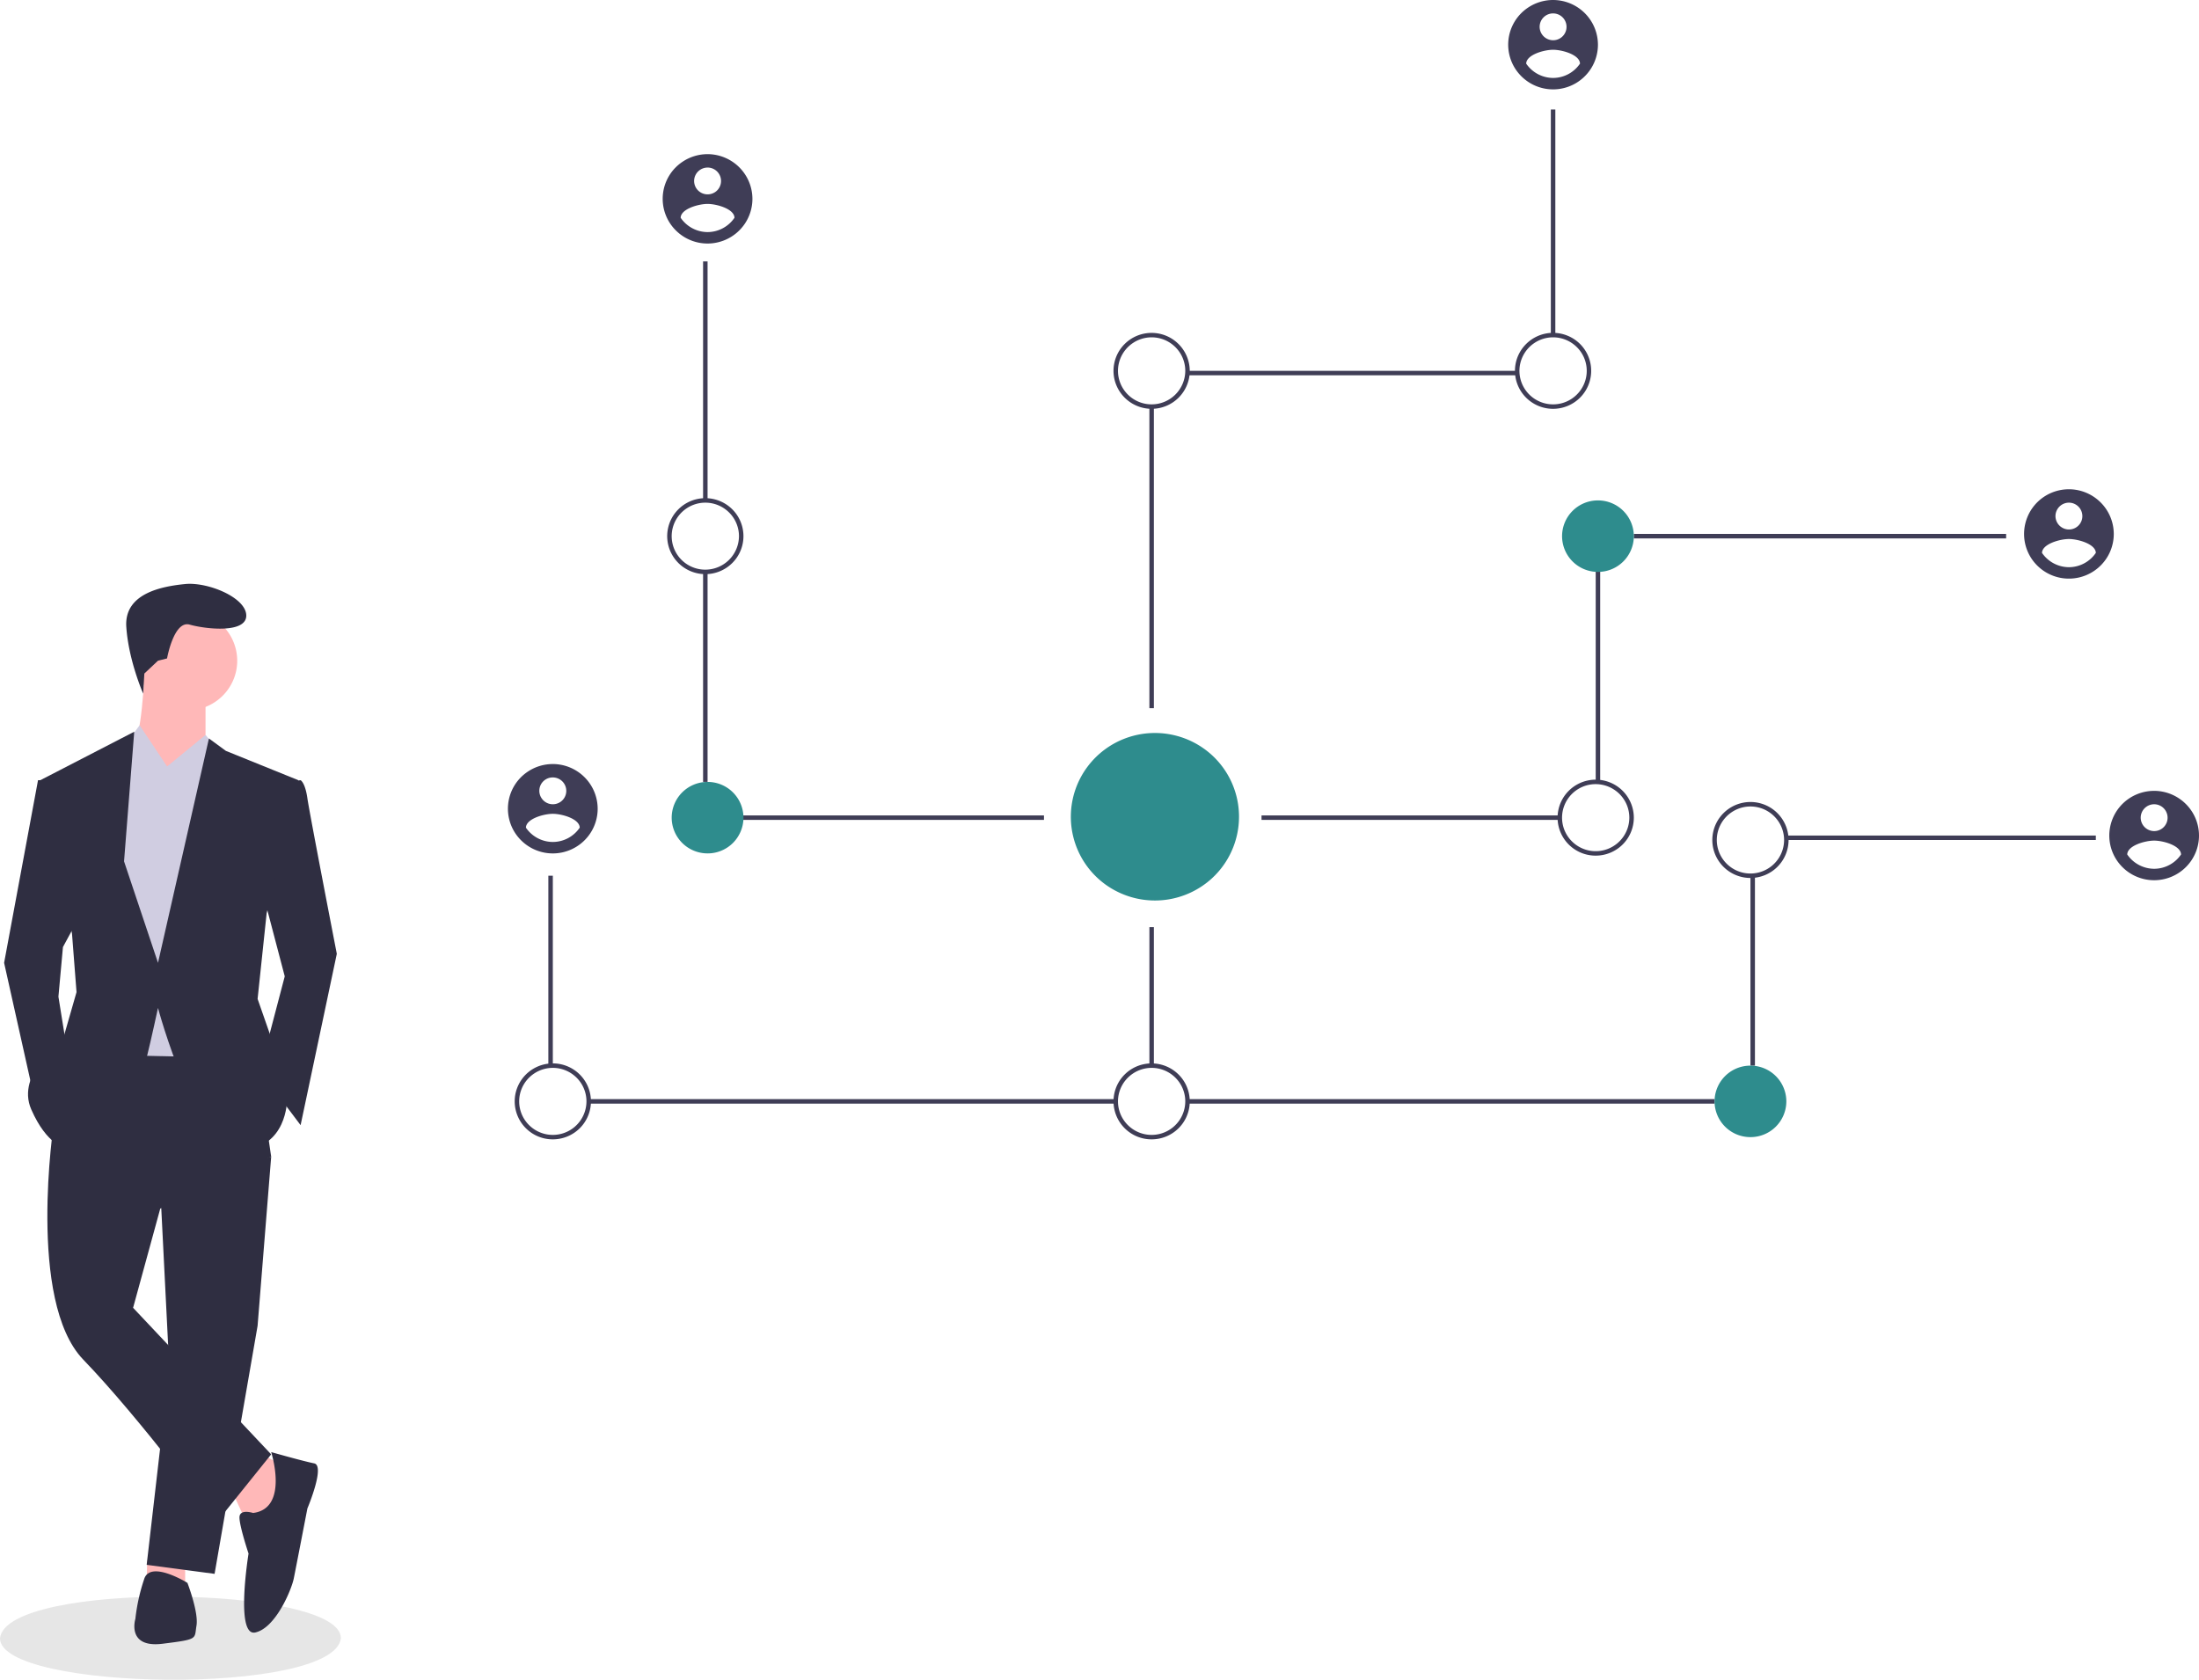 <svg xmlns="http://www.w3.org/2000/svg" fill="none" viewBox="0 0 144 110">
  <g clip-path="url(#uJq5AOWDpa)">
    <path d="M46.335 17.117h-.294V32.77h.294V17.117zm0 20.313h-.294v13.774h.294V37.43zm22.03 15.968H45.6v.293h22.764v-.293zm-32.163 3.95h-.294v12.435h.294V57.348zm36.862 14.63H38.551v.293h34.513v-.293zm28.786-64.81h-.294v14.777h.294V7.168zm-2.497 17.117H77.759v.293h21.594v-.293zM75.56 26.626h-.293v19.75h.294v-19.75z" fill="#3F3D56"/>
    <path d="M46.188 37.598a2.503 2.503 0 01-2.306-1.535 2.477 2.477 0 01.54-2.71 2.5 2.5 0 012.722-.54c.456.189.846.507 1.12.916a2.48 2.48 0 01-.311 3.14 2.504 2.504 0 01-1.765.73zm0-4.681a2.209 2.209 0 00-2.035 1.354 2.187 2.187 0 00.477 2.392 2.206 2.206 0 003.761-1.552c0-.582-.233-1.14-.646-1.55a2.21 2.21 0 00-1.557-.644zm-9.987 41.694a2.49 2.49 0 01-2.449-2.972 2.5 2.5 0 013.404-1.813c.457.189.847.508 1.121.917a2.48 2.48 0 01-.311 3.14 2.505 2.505 0 01-1.765.728zm0-4.681a2.21 2.21 0 00-2.035 1.354 2.186 2.186 0 00.478 2.392 2.205 2.205 0 002.4.476 2.201 2.201 0 001.36-2.028c0-.582-.233-1.14-.646-1.55a2.21 2.21 0 00-1.557-.644z" fill="#3F3D56"/>
    <path d="M46.335 55.886a2.345 2.345 0 002.35-2.341 2.345 2.345 0 00-2.35-2.34 2.345 2.345 0 00-2.35 2.34 2.345 2.345 0 002.35 2.34z" fill="#2E8C8D"/>
    <path d="M131.37 34.965h-24.38v.292h24.38v-.292zm-26.583 2.465h-.293v13.774h.293V37.43zm-2.644 15.968H82.61v.293h19.533v-.293zm35.101 1.317h-20.267v.292h20.267v-.292zm-22.323 2.633h-.294v12.435h.294V57.348zm-2.644 14.63H77.764v.293h34.513v-.293zM75.561 60.713h-.293v9.07h.293v-9.07z" fill="#3F3D56"/>
    <path d="M104.64 37.452a2.345 2.345 0 002.35-2.34 2.345 2.345 0 00-2.35-2.342 2.345 2.345 0 00-2.349 2.341 2.345 2.345 0 002.349 2.341z" fill="#2E8C8D"/>
    <path d="M101.703 26.772a2.501 2.501 0 01-2.307-1.535 2.478 2.478 0 01.541-2.71 2.497 2.497 0 012.721-.54 2.482 2.482 0 01.809 4.055 2.503 2.503 0 01-1.764.73zm0-4.682a2.207 2.207 0 00-2.035 1.355 2.186 2.186 0 00.477 2.392 2.207 2.207 0 003.389-.333 2.182 2.182 0 00-.274-2.77 2.21 2.21 0 00-1.557-.644zm-26.289 4.682a2.503 2.503 0 01-2.306-1.535 2.478 2.478 0 01.54-2.71 2.5 2.5 0 014.263 1.758c0 .66-.264 1.291-.732 1.758a2.505 2.505 0 01-1.765.729zm0-4.682a2.209 2.209 0 00-2.035 1.355 2.187 2.187 0 00.477 2.392 2.205 2.205 0 003.761-1.552c0-.582-.233-1.14-.646-1.551a2.21 2.21 0 00-1.557-.644zm39.213 35.405a2.504 2.504 0 01-2.307-1.536 2.48 2.48 0 01.542-2.71 2.5 2.5 0 012.721-.54 2.493 2.493 0 011.541 2.299 2.486 2.486 0 01-.732 1.757 2.505 2.505 0 01-1.765.73zm0-4.682a2.208 2.208 0 00-2.035 1.355 2.185 2.185 0 00.477 2.391 2.206 2.206 0 002.401.476 2.2 2.2 0 001.36-2.027 2.194 2.194 0 00-.646-1.551 2.21 2.21 0 00-1.557-.644z" fill="#3F3D56"/>
    <path d="M114.627 74.465a2.345 2.345 0 002.35-2.34 2.345 2.345 0 00-2.35-2.341 2.345 2.345 0 00-2.35 2.34 2.345 2.345 0 002.35 2.341z" fill="#2E8C8D"/>
    <path d="M75.414 74.611a2.49 2.49 0 01-2.449-2.972 2.485 2.485 0 011.962-1.954 2.506 2.506 0 012.563 1.058 2.48 2.48 0 01-.311 3.14 2.505 2.505 0 01-1.765.728zm0-4.681a2.21 2.21 0 00-2.035 1.354 2.187 2.187 0 00.477 2.392 2.205 2.205 0 002.401.476 2.201 2.201 0 001.36-2.028c0-.582-.233-1.14-.646-1.55a2.21 2.21 0 00-1.557-.644zm29.079-13.898a2.492 2.492 0 01-2.306-1.535 2.482 2.482 0 01.541-2.71 2.499 2.499 0 012.721-.54 2.493 2.493 0 011.541 2.298 2.486 2.486 0 01-.732 1.758 2.505 2.505 0 01-1.765.729zm0-4.682a2.2 2.2 0 00-2.035 1.355 2.184 2.184 0 00.478 2.391 2.203 2.203 0 002.4.476 2.2 2.2 0 001.36-2.027 2.19 2.19 0 00-.646-1.551 2.21 2.21 0 00-1.557-.644zm-68.292-1.316c-.581 0-1.149.171-1.632.493a2.915 2.915 0 00-.445 4.502 2.941 2.941 0 003.201.634 2.934 2.934 0 001.318-1.078 2.918 2.918 0 00.495-1.625 2.929 2.929 0 00-.863-2.067 2.952 2.952 0 00-2.074-.86zm0 .877a.884.884 0 01.814.542.875.875 0 01-.642 1.197.884.884 0 01-.905-.373.875.875 0 01.733-1.366zm0 4.226a2.146 2.146 0 01-1.762-.937c.014-.585 1.175-.907 1.762-.907s1.748.322 1.762.907a2.14 2.14 0 01-1.762.937zm10.134-45.042a2.94 2.94 0 00-1.632.493 2.916 2.916 0 00-.445 4.502 2.94 2.94 0 003.2.634 2.935 2.935 0 001.319-1.078 2.917 2.917 0 00.495-1.625 2.929 2.929 0 00-.863-2.067 2.952 2.952 0 00-2.074-.86zm0 .877a.884.884 0 01.814.542.874.874 0 01-.642 1.197.885.885 0 01-.905-.373.875.875 0 01.11-1.107.886.886 0 01.623-.258zm0 4.226a2.145 2.145 0 01-1.763-.937c.014-.585 1.175-.907 1.763-.907.587 0 1.748.322 1.762.907a2.14 2.14 0 01-1.762.937zM101.703 0a2.95 2.95 0 00-1.632.493 2.915 2.915 0 00-.445 4.502 2.942 2.942 0 004.519-.444 2.916 2.916 0 00.495-1.625 2.925 2.925 0 00-.863-2.067A2.95 2.95 0 00101.703 0zm0 .878a.88.88 0 01.864 1.049.878.878 0 01-1.201.64.883.883 0 01-.544-.811.88.88 0 01.881-.878zm0 4.226a2.148 2.148 0 01-1.762-.937c.014-.586 1.174-.908 1.762-.908.587 0 1.748.322 1.762.908a2.139 2.139 0 01-1.762.937zm33.779 26.936a2.94 2.94 0 00-1.632.492 2.927 2.927 0 00-1.249 3.004 2.92 2.92 0 00.804 1.498 2.941 2.941 0 003.201.634 2.934 2.934 0 001.318-1.077 2.916 2.916 0 00.495-1.626 2.925 2.925 0 00-.863-2.066 2.95 2.95 0 00-2.074-.86zm0 .877a.882.882 0 01.864 1.049.879.879 0 01-1.201.64.883.883 0 01-.544-.811.884.884 0 01.881-.878zm0 4.226a2.149 2.149 0 01-1.763-.937c.014-.586 1.175-.908 1.763-.908.587 0 1.748.322 1.762.908a2.139 2.139 0 01-1.762.937zm5.581 14.647a2.94 2.94 0 00-1.632.492 2.927 2.927 0 00-1.249 3.004 2.92 2.92 0 00.804 1.498 2.94 2.94 0 003.201.634 2.934 2.934 0 001.318-1.077 2.916 2.916 0 00.495-1.626 2.925 2.925 0 00-.863-2.066 2.95 2.95 0 00-2.074-.86zm0 .877a.882.882 0 01.864 1.049.878.878 0 01-1.201.64.883.883 0 01-.544-.811.884.884 0 01.881-.878zm0 4.226a2.149 2.149 0 01-1.763-.937c.015-.586 1.175-.908 1.763-.908.587 0 1.748.322 1.762.908a2.139 2.139 0 01-1.762.937z" fill="#3F3D56"/>
    <path d="M76.962 48.163a5.527 5.527 0 00-3.193.16 5.505 5.505 0 00-2.565 1.9 5.472 5.472 0 002.077 8.223 5.526 5.526 0 006.051-.9 5.482 5.482 0 001.744-4.871 5.471 5.471 0 00-2.17-3.6 5.516 5.516 0 00-1.944-.912z" fill="#2E8C8D"/>
    <path d="M22.323 107.279c-.418 3.785-22.356 3.467-22.323-.001.418-3.785 22.357-3.467 22.323.001z" fill="#E6E6E6"/>
    <path d="M15.238 97.75l.89 1.919 1.63-.148 1.037-3.396-1.63-.886-1.927 2.51zm-5.598 4.42l-.035 1.338 2.52.147v-1.624l-2.484.139z" fill="#FFB8B8"/>
    <path d="M10.495 77.817l.593 11.812-1.483 12.845 4.447.591 2.816-16.242.89-11.073-7.263 2.067z" fill="#2F2E41"/>
    <path d="M3.528 73.535S1.75 85.199 5.455 89.038c3.706 3.839 8.745 10.63 8.745 10.63l3.558-4.429-9.042-9.597 1.779-6.497 7.263-3.396-1.186-8.12L5.9 67.48l-2.372 6.054z" fill="#2F2E41"/>
    <path d="M12.274 46.515c1.8 0 3.26-1.454 3.26-3.248a3.255 3.255 0 00-3.26-3.248 3.255 3.255 0 00-3.261 3.248 3.255 3.255 0 003.26 3.248z" fill="#FFB8B8"/>
    <path d="M9.457 44.005s-.148 4.577-.89 5.168c-.74.59 2.669 3.1 2.669 3.1l2.223-3.543v-3.25l-4.002-1.476z" fill="#FFB8B8"/>
    <path d="M10.94 50.206L9.14 47.5l-1.017 1.378-1.482 4.135 1.186 16.093 6.966.148.89-18.456-2.224-2.658-2.52 2.067z" fill="#D0CDE1"/>
    <path d="M18.499 51.24l1.186-.148s.296.147.444 1.181c.148 1.033 1.927 10.188 1.927 10.188l-2.371 11.221-2.668-3.543 1.63-6.202-1.63-6.201 1.482-6.497zM3.38 51.092h-.89L.269 63.052l2.075 9.301 2.075-3.396-.593-3.69.296-3.249 1.038-1.92-1.779-9.006zm13.192 47.986s-.89-.296-.89.295c0 .59.594 2.363.594 2.363s-.89 5.463.444 5.167c1.334-.295 2.372-2.805 2.52-3.543.148-.739.89-4.578.89-4.578s1.185-2.805.444-2.952c-.741-.148-2.816-.739-2.816-.739s1.186 3.692-1.186 3.987zm-4.299 4.577s-2.371-1.476-2.816-.295a12.359 12.359 0 00-.593 2.658s-.593 1.919 1.779 1.624c2.371-.296 2.075-.296 2.223-1.182.149-.885-.593-2.805-.593-2.805zm-1.926-60.389l.592-.148s.445-2.51 1.483-2.214c1.037.295 3.705.59 3.705-.59 0-1.182-2.52-2.216-4.002-2.068-1.482.148-4.002.59-3.854 2.805.149 2.215 1.105 4.37 1.105 4.37l.077-1.313.894-.842z" fill="#2F2E41"/>
    <path d="M13.46 51.978l-2.52-1.772 2.52-2.067.874 1.046-.875 2.793zm-4.744-.148l2.223-1.624-1.778-2.658-1.038 1.33.593 2.952z" fill="#D0CDE1"/>
    <path d="M19.537 51.092l-4.744-1.92-1.111-.812-3.335 14.691-2.224-6.644.667-8.49-6.15 3.175 2.074 10.04.297 3.839-.89 3.1S1.01 70.287 2.046 72.65c1.038 2.362 2.224 2.51 2.224 2.51s5.04-4.725 5.336-5.906c.296-1.181.74-3.249.74-3.249s2.52 9.45 5.485 9.302c2.964-.147 2.964-3.248 2.964-3.248l-.74-3.248-1.186-3.396.592-5.61 2.076-8.712z" fill="#2F2E41"/>
  </g>
  <defs>
    <clipPath id="uJq5AOWDpa">
      <path fill="#fff" d="M0 0h144v110H0z"/>
    </clipPath>
  </defs>
</svg>
